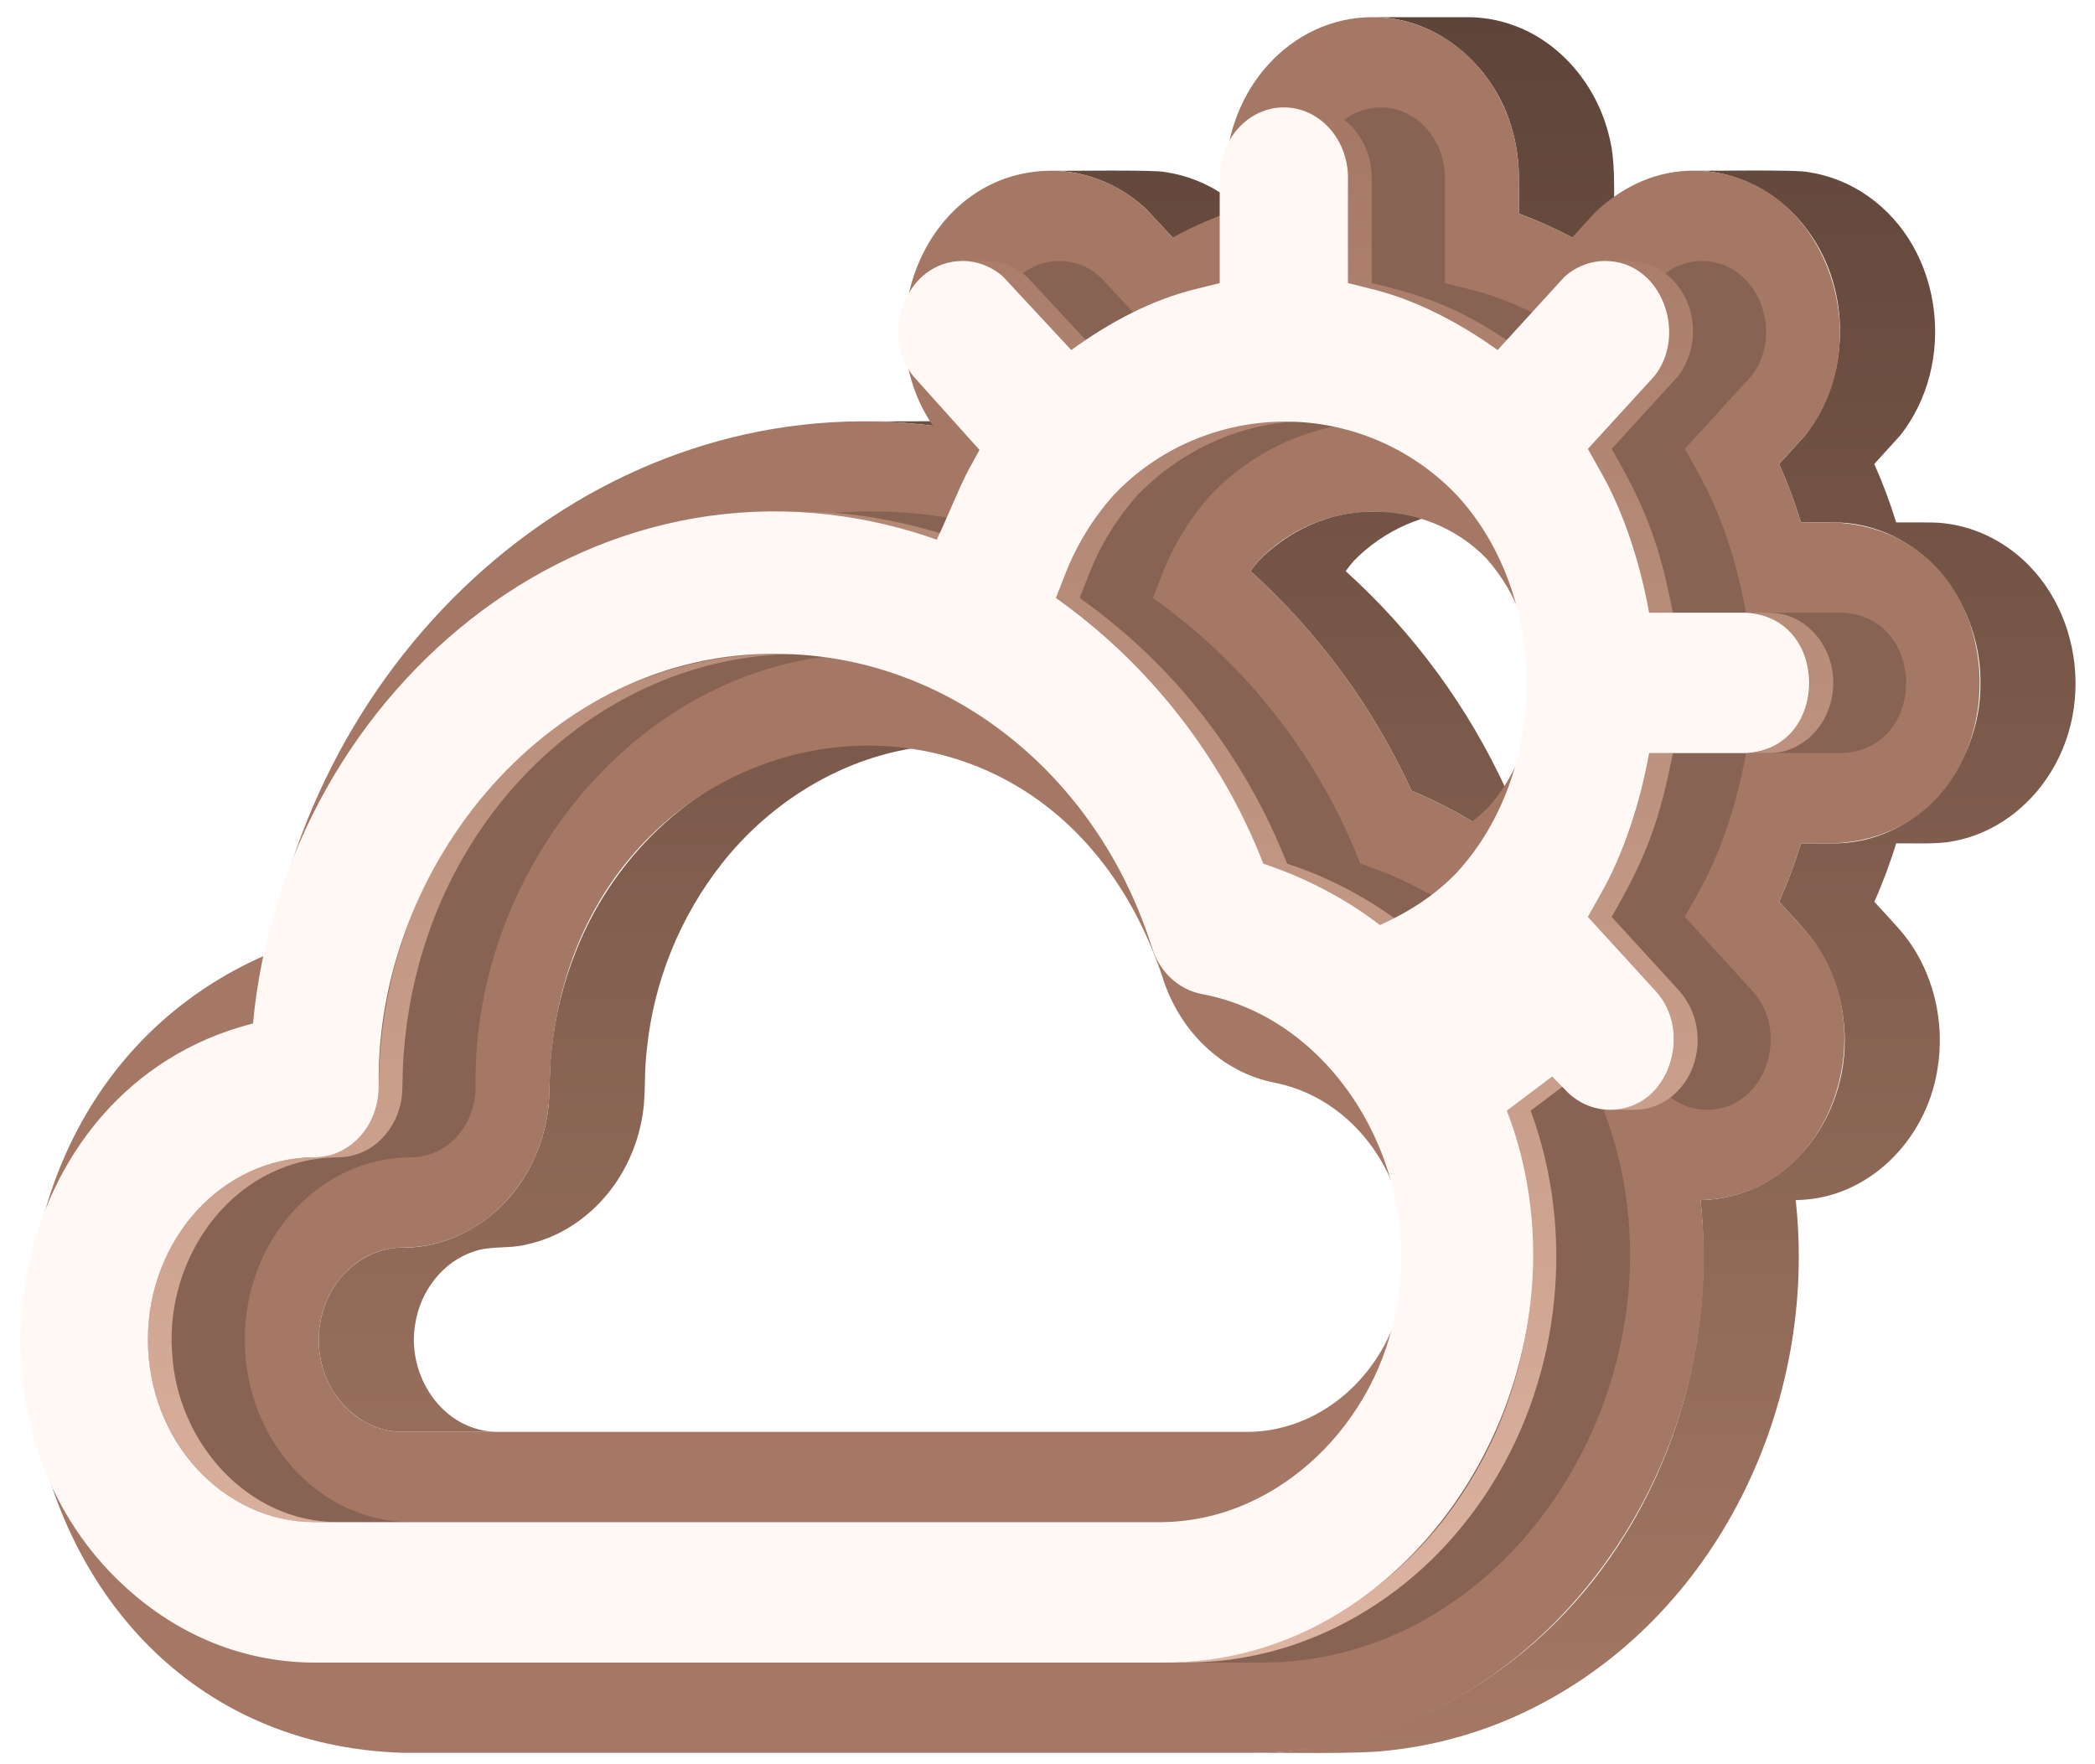 <svg width="95" height="80" viewBox="0 0 95 80" fill="none" xmlns="http://www.w3.org/2000/svg">
<path d="M14.459 60.951C14.475 61.305 14.531 61.656 14.627 61.996C14.906 63.001 15.552 63.865 16.438 64.415C16.658 64.547 16.891 64.655 17.133 64.74L17.135 64.741C17.501 64.865 17.886 64.93 18.273 64.93H22.59C20.077 64.928 18.405 62.362 18.834 60.006C19.061 58.552 20.079 57.201 21.503 56.746C22.263 56.48 23.086 56.636 23.861 56.437C25.627 56.07 27.161 54.89 28.1 53.365L28.101 53.364C28.71 52.373 29.085 51.255 29.197 50.097C29.267 49.266 29.224 48.425 29.331 47.596C29.643 44.501 30.834 41.561 32.764 39.121C34.751 36.621 37.563 34.755 40.694 34.064C41.642 33.853 42.611 33.746 43.583 33.746C43.083 33.752 38.952 33.728 38.567 33.764C37.83 33.804 37.097 33.904 36.377 34.064C31.708 35.084 27.873 38.703 26.131 43.096C25.549 44.536 25.173 46.051 25.014 47.596C24.907 48.425 24.949 49.266 24.88 50.097C24.768 51.255 24.393 52.373 23.784 53.364L23.783 53.366C22.629 55.263 20.52 56.592 18.273 56.573C16.982 56.562 15.772 57.324 15.11 58.413L15.109 58.415C14.644 59.176 14.418 60.06 14.459 60.951Z" fill="url(#paint0_linear_101_664)"/>
<path d="M39.787 19.116C40.629 19.137 41.47 19.2 42.306 19.306H46.623C44.676 19.012 41.188 19.128 39.189 19.107C39.388 19.107 39.588 19.11 39.787 19.116Z" fill="url(#paint1_linear_101_664)"/>
<path d="M47.995 7.751C48.178 7.762 48.36 7.779 48.541 7.805H48.542C49.832 8.003 51.032 8.59 51.979 9.488L53.177 10.77H57.494L56.296 9.488C56.071 9.278 55.832 9.083 55.582 8.904C54.773 8.329 53.84 7.953 52.858 7.805H52.857C52.304 7.683 48.303 7.762 47.658 7.741C47.771 7.741 47.883 7.746 47.995 7.751Z" fill="url(#paint2_linear_101_664)"/>
<path d="M61.205 25.653C61.267 25.576 61.329 25.502 61.393 25.43C62.75 24.04 64.654 23.182 66.605 23.19C65.967 23.207 61.988 23.141 61.452 23.241C59.796 23.433 58.24 24.244 57.076 25.43C56.944 25.579 56.819 25.736 56.703 25.898C59.789 28.684 62.273 32.071 64.003 35.851C64.954 36.249 65.874 36.716 66.757 37.249H71.073C70.632 36.984 70.183 36.733 69.725 36.5C69.264 36.267 68.796 36.051 68.32 35.852C66.59 32.072 64.106 28.684 61.02 25.899C61.08 25.813 61.142 25.733 61.205 25.653Z" fill="url(#paint3_linear_101_664)"/>
<path d="M62.587 0.79C65.326 0.924 67.669 3.028 68.482 5.588C68.687 6.211 68.813 6.858 68.855 7.513C68.893 7.911 68.869 9.269 68.875 9.683C69.703 9.992 70.51 10.354 71.291 10.767H75.608C74.827 10.354 74.02 9.992 73.192 9.683C73.187 8.618 73.253 7.228 72.973 6.202C72.438 3.917 70.771 1.869 68.521 1.108C67.974 0.92 67.403 0.812 66.825 0.786C66.731 0.781 66.637 0.778 66.542 0.779H62.225C62.347 0.778 62.467 0.785 62.587 0.79Z" fill="url(#paint4_linear_101_664)"/>
<path d="M77.131 7.748C79.073 7.845 80.889 8.93 82.009 10.502C83.967 13.185 83.91 17.142 81.846 19.752L80.675 21.04C81.059 21.902 81.391 22.787 81.668 23.689C81.96 23.682 83.258 23.688 83.518 23.7C84.069 23.733 84.613 23.84 85.136 24.018C88.008 24.986 89.838 27.994 89.805 30.965C89.839 33.929 88.018 36.931 85.158 37.907C84.65 38.082 84.121 38.19 83.585 38.227C83.265 38.265 82.005 38.234 81.668 38.244C81.39 39.145 81.059 40.029 80.678 40.891C81.055 41.314 81.898 42.187 82.208 42.637C83.017 43.764 83.504 45.09 83.618 46.472C83.997 50.396 81.233 54.347 77.112 54.419C77.668 59.651 76.494 65.07 73.719 69.549C70.09 75.475 63.694 79.515 56.659 79.484C58.134 79.466 61.568 79.554 62.972 79.378C65.206 79.139 67.381 78.508 69.395 77.512C77.878 73.329 82.445 63.668 81.428 54.419C84.712 54.388 87.33 51.698 87.845 48.549V48.547C88.23 46.367 87.68 44.017 86.265 42.299L86.264 42.297C86.121 42.114 85.168 41.086 84.994 40.892C85.187 40.462 85.361 40.023 85.529 39.583C85.69 39.14 85.847 38.696 85.985 38.244C86.694 38.231 87.876 38.294 88.56 38.146C90.401 37.823 92.013 36.614 92.983 35.035C95.256 31.41 94.03 26.119 90.062 24.264C89.449 23.979 88.793 23.797 88.121 23.724C87.658 23.664 86.461 23.699 85.985 23.69C85.707 22.787 85.376 21.902 84.991 21.04L86.162 19.752C88.731 16.512 88.141 11.314 84.721 8.905C83.914 8.331 82.983 7.954 82.003 7.805C81.431 7.678 77.453 7.76 76.793 7.738C76.906 7.738 77.019 7.743 77.131 7.748Z" fill="url(#paint5_linear_101_664)"/>
<path d="M83.157 38.243H81.668C81.391 39.145 81.06 40.029 80.678 40.891L81.716 42.028C85.678 46.265 83.204 54.295 77.112 54.418C78.608 67.411 68.871 79.629 56.659 79.483H18.273C-1.167 78.873 -4.963 50.614 12.165 43.257C14.952 28.278 28.026 17.487 42.306 19.306C39.203 14.776 41.995 7.781 47.658 7.74C49.269 7.75 50.815 8.375 51.979 9.488L53.177 10.769C53.95 10.349 54.752 9.986 55.577 9.682V8.053C55.577 4.042 58.559 0.779 62.226 0.779C65.893 0.779 68.876 4.042 68.876 8.053V9.684C69.705 9.989 70.512 10.351 71.292 10.767L72.33 9.631C73.675 8.359 75.211 7.738 76.793 7.738C82.686 7.763 85.395 15.374 81.846 19.752L80.675 21.04C81.059 21.902 81.391 22.787 81.668 23.689H83.157C91.978 24.085 91.971 37.851 83.157 38.243ZM63.664 58.417C64.405 54.09 61.791 49.912 57.84 49.104C55.454 48.657 53.466 46.791 52.69 44.234C47.043 27.625 25.218 32.008 24.92 49.309C24.92 53.308 21.938 56.572 18.273 56.572C16.166 56.572 14.454 58.446 14.454 60.752C14.454 63.055 16.166 64.93 18.273 64.93H56.659C60.069 64.867 63.031 62.128 63.664 58.417H63.664ZM67.519 36.577C70.231 33.487 70.221 28.504 67.408 25.329C64.642 22.473 59.859 22.489 57.075 25.43C56.943 25.579 56.819 25.735 56.703 25.898C59.791 28.682 62.275 32.069 64.003 35.851C64.954 36.248 65.874 36.715 66.756 37.249C67.026 37.044 67.281 36.819 67.519 36.577" fill="#A47864"/>
<g style="mix-blend-mode:multiply" opacity="0.4" filter="url(#filter0_f_101_664)">
<path d="M83.541 27.782C87.401 27.956 87.398 33.978 83.541 34.15H79.177C78.76 36.413 78.06 38.663 76.927 40.637L76.4 41.577L79.457 44.922C81.186 46.774 80.102 50.311 77.412 50.326C77.024 50.324 76.641 50.241 76.287 50.082C75.933 49.923 75.616 49.691 75.357 49.403L74.78 48.818L72.727 50.364C77.096 61.831 68.9 75.531 57.043 75.391H18.656C15.72 75.387 12.931 74.356 10.59 72.412C1.718 65.068 4.432 49.301 15.865 46.41C17.31 31.029 31.797 19.178 46.871 24.469C47.346 23.488 47.814 22.264 48.301 21.33L48.81 20.402L45.806 17.056C44.281 15.136 45.476 11.847 48.044 11.833C48.734 11.838 49.397 12.101 49.904 12.571L52.973 15.873C54.707 14.61 56.646 13.573 58.709 13.084L59.702 12.836V8.055C59.702 6.298 61.006 4.87 62.611 4.87C64.215 4.87 65.52 6.298 65.52 8.055V12.833L66.511 13.083C68.588 13.582 70.546 14.615 72.304 15.872L75.322 12.567C75.828 12.099 76.491 11.837 77.18 11.833C79.738 11.843 80.932 15.128 79.419 17.051L76.4 20.356L76.927 21.296C78.059 23.27 78.76 25.52 79.176 27.782L83.541 27.782ZM67.727 59.168C68.908 53.109 65.032 46.234 58.91 45.08C57.831 44.877 56.962 44.06 56.623 42.943C54.118 35.025 47.307 29.69 39.669 29.651C29.416 29.497 21.395 39.191 21.566 49.289C21.566 51.051 20.26 52.479 18.656 52.479C14.49 52.479 11.1 56.19 11.1 60.751C11.1 65.312 14.49 69.022 18.656 69.022H57.065C62.421 68.982 66.91 64.447 67.727 59.168ZM70.459 39.563C74.671 34.965 74.664 27.048 70.477 22.477C69.477 21.42 68.273 20.577 66.938 20C65.603 19.422 64.164 19.122 62.709 19.117C61.254 19.112 59.813 19.403 58.474 19.971C57.135 20.54 55.926 21.375 54.919 22.426C53.961 23.494 53.205 24.727 52.688 26.065L52.278 27.115C56.523 30.126 59.793 34.315 61.684 39.164C63.59 39.791 65.379 40.731 66.977 41.947C68.263 41.362 69.46 40.608 70.459 39.563" fill="#5E4439"/>
</g>
<path d="M6.716 61.144C6.823 64.385 8.88 67.588 12.009 68.646C12.604 68.849 13.224 68.972 13.852 69.009C14.141 69.03 15.037 69.019 15.339 69.022C11.191 69.031 8.028 65.361 7.807 61.366C7.54 58.036 9.324 54.541 12.409 53.127C13.105 52.806 13.848 52.601 14.609 52.519C14.962 52.473 15.32 52.496 15.674 52.458C16.246 52.382 16.78 52.131 17.203 51.739C17.413 51.543 17.597 51.321 17.749 51.077L17.75 51.075C18.006 50.658 18.167 50.19 18.224 49.703C18.274 49.068 18.247 48.427 18.306 47.792C18.438 45.953 18.807 44.14 19.406 42.398C21.891 35.113 28.491 29.61 36.352 29.651C35.614 29.651 34.705 29.64 33.981 29.701C32.448 29.814 30.938 30.138 29.492 30.662C23.97 32.647 19.78 37.536 18.101 43.097L18.1 43.101C17.688 44.459 17.411 45.854 17.275 47.266C17.202 47.987 17.177 48.712 17.169 49.437C17.14 50.259 16.808 51.042 16.235 51.633C15.785 52.097 15.187 52.391 14.544 52.464C13.917 52.489 13.287 52.508 12.675 52.665C9.988 53.281 7.874 55.528 7.096 58.131C6.8 59.107 6.671 60.126 6.716 61.144Z" fill="url(#paint6_linear_101_664)"/>
<path d="M35.671 23.207C37.986 23.247 40.286 23.737 42.478 24.47H43.554C41.335 23.727 39.008 23.237 36.664 23.204C36.382 23.197 35.475 23.201 35.179 23.2C35.343 23.2 35.507 23.201 35.671 23.207Z" fill="url(#paint7_linear_101_664)"/>
<path d="M43.921 11.847C44.253 11.882 44.575 11.978 44.873 12.129C45.062 12.226 45.24 12.343 45.404 12.479C45.406 12.48 45.408 12.481 45.409 12.482C45.443 12.511 45.477 12.54 45.51 12.57L48.58 15.873H49.656L46.586 12.57C46.553 12.54 46.519 12.51 46.484 12.481C46.483 12.48 46.482 12.479 46.481 12.479C46.318 12.344 46.141 12.228 45.953 12.131C45.952 12.131 45.951 12.13 45.95 12.129H45.949C45.834 12.071 45.715 12.021 45.594 11.979L45.592 11.978C45.468 11.936 45.342 11.903 45.213 11.878C44.884 11.803 43.996 11.841 43.65 11.833C43.74 11.835 43.831 11.838 43.921 11.847Z" fill="url(#paint8_linear_101_664)"/>
<path d="M49.955 23.118C49.385 23.855 48.905 24.658 48.526 25.509C48.358 25.878 48.038 26.728 47.885 27.115C52.194 30.178 55.339 34.257 57.29 39.164C58.285 39.491 59.249 39.903 60.173 40.397C61.012 40.856 61.817 41.374 62.584 41.947H63.66C62.894 41.374 62.088 40.856 61.249 40.397C60.326 39.903 59.361 39.491 58.366 39.164C56.413 34.253 53.271 30.18 48.961 27.115C49.193 26.529 49.506 25.668 49.787 25.115C50.268 24.14 50.878 23.236 51.602 22.426C51.864 22.161 52.137 21.909 52.422 21.669L52.424 21.666C53.395 20.849 54.499 20.203 55.688 19.758C56.862 19.322 58.104 19.098 59.356 19.097C58.847 19.1 57.995 19.083 57.498 19.126C56.511 19.201 55.54 19.413 54.612 19.758L54.609 19.759C53.07 20.339 51.676 21.249 50.526 22.426C50.328 22.65 50.136 22.88 49.955 23.118Z" fill="url(#paint9_linear_101_664)"/>
<path d="M58.484 4.884C59.765 5.001 60.796 6.086 61.047 7.318C61.201 7.686 61.099 12.334 61.127 12.833C62.211 13.095 63.363 13.398 64.382 13.845C65.623 14.355 66.808 15.107 67.911 15.872H68.987C67.883 15.107 66.701 14.356 65.458 13.845C64.44 13.398 63.285 13.094 62.203 12.833V8.055C62.202 7.733 62.157 7.413 62.07 7.103C61.947 6.673 61.738 6.273 61.456 5.926C61.388 5.845 61.317 5.767 61.242 5.692C60.796 5.244 60.211 4.96 59.583 4.886C59.381 4.858 58.436 4.874 58.217 4.87C58.307 4.872 58.396 4.875 58.484 4.884Z" fill="url(#paint10_linear_101_664)"/>
<path d="M68.464 50.734C70.338 56.162 69.631 62.408 66.598 67.284C63.638 72.113 58.384 75.422 52.65 75.391C53.806 75.401 55.041 75.393 56.178 75.195C59.952 74.605 63.419 72.546 65.911 69.674C66.567 68.918 67.162 68.112 67.689 67.261C70.779 62.277 71.439 55.869 69.41 50.364L71.462 48.818H70.386L68.334 50.364C68.379 50.487 68.422 50.61 68.464 50.734Z" fill="url(#paint11_linear_101_664)"/>
<path d="M75.217 13.268C75.914 14.417 75.843 15.981 75.025 17.051L72.007 20.356C72.644 21.464 73.284 22.65 73.723 23.849C74.208 25.094 74.522 26.47 74.783 27.782H75.859C75.598 26.468 75.284 25.095 74.799 23.849C74.361 22.651 73.72 21.463 73.083 20.356L76.102 17.051C76.435 16.599 76.652 16.072 76.735 15.517C76.817 14.961 76.762 14.394 76.575 13.864L76.574 13.862C76.361 13.251 75.965 12.72 75.441 12.342C75.222 12.189 74.984 12.066 74.732 11.979C74.218 11.772 73.333 11.844 72.787 11.833C73.782 11.827 74.719 12.419 75.217 13.268Z" fill="url(#paint12_linear_101_664)"/>
<path d="M75.165 45.039C76.749 46.946 75.662 50.29 73.019 50.326C73.407 50.314 74.269 50.363 74.637 50.271C75.622 50.077 76.424 49.306 76.764 48.376C76.837 48.179 76.892 47.976 76.928 47.769V47.768C77.015 47.29 76.998 46.799 76.879 46.329C76.76 45.858 76.543 45.418 76.24 45.038C76.208 44.999 76.174 44.96 76.14 44.922L73.083 41.577C73.732 40.45 74.379 39.244 74.822 38.023L74.823 38.021C75.294 36.796 75.603 35.44 75.859 34.15H74.783C74.525 35.442 74.218 36.795 73.746 38.023C73.304 39.243 72.656 40.451 72.007 41.577L75.064 44.922C75.099 44.96 75.132 44.999 75.165 45.039Z" fill="url(#paint13_linear_101_664)"/>
<path d="M79.415 27.796C81.021 27.942 82.151 29.559 82.053 31.112C82.019 32.666 80.762 34.167 79.148 34.15C79.408 34.145 80.319 34.168 80.559 34.129C81.42 34.026 82.185 33.478 82.634 32.748L82.635 32.746C82.88 32.341 83.04 31.89 83.103 31.42C83.166 30.95 83.131 30.473 83.001 30.017C82.85 29.485 82.566 28.999 82.176 28.607C82.009 28.442 81.823 28.297 81.622 28.174C81.62 28.173 81.619 28.173 81.617 28.172C81.451 28.073 81.275 27.991 81.093 27.927L81.091 27.927C80.579 27.721 79.693 27.794 79.148 27.782C79.237 27.784 79.327 27.788 79.415 27.796Z" fill="url(#paint14_linear_101_664)"/>
<path d="M79.148 27.782C83.008 27.956 83.005 33.978 79.148 34.15H74.783C74.366 36.413 73.666 38.663 72.534 40.637L72.007 41.577L75.064 44.922C76.793 46.774 75.709 50.311 73.019 50.326C72.631 50.324 72.247 50.241 71.893 50.082C71.539 49.923 71.222 49.691 70.963 49.403L70.386 48.818L68.334 50.364C72.702 61.831 64.507 75.531 52.649 75.391H14.263C11.326 75.387 8.537 74.356 6.197 72.412C-2.676 65.068 0.039 49.301 11.472 46.41C12.916 31.029 27.404 19.178 42.478 24.469C42.953 23.488 43.421 22.264 43.907 21.33L44.416 20.402L41.413 17.056C39.888 15.136 41.083 11.847 43.65 11.833C44.341 11.838 45.004 12.101 45.511 12.571L48.58 15.873C50.314 14.61 52.253 13.573 54.315 13.084L55.309 12.836V8.055C55.309 6.298 56.613 4.87 58.217 4.87C59.822 4.87 61.126 6.298 61.126 8.055V12.833L62.118 13.083C64.194 13.582 66.153 14.615 67.911 15.872L70.929 12.567C71.435 12.099 72.098 11.837 72.787 11.833C75.345 11.843 76.538 15.128 75.026 17.051L72.007 20.356L72.534 21.296C73.666 23.27 74.367 25.52 74.783 27.782L79.148 27.782ZM63.333 59.168C64.514 53.109 60.639 46.234 54.517 45.08C53.437 44.877 52.568 44.06 52.229 42.943C49.725 35.025 42.913 29.69 35.275 29.651C25.022 29.497 17.001 39.191 17.172 49.289C17.172 51.051 15.867 52.479 14.262 52.479C10.097 52.479 6.707 56.19 6.707 60.751C6.707 65.312 10.097 69.022 14.262 69.022H52.671C58.027 68.982 62.515 64.447 63.333 59.168ZM66.065 39.563C70.277 34.965 70.27 27.048 66.083 22.477C65.083 21.42 63.879 20.577 62.544 20C61.209 19.422 59.77 19.122 58.315 19.117C56.86 19.112 55.42 19.403 54.081 19.971C52.742 20.54 51.532 21.375 50.526 22.426C49.567 23.494 48.811 24.727 48.294 26.065L47.884 27.115C52.129 30.126 55.399 34.315 57.29 39.164C59.197 39.791 60.986 40.731 62.583 41.947C63.869 41.362 65.066 40.608 66.065 39.563" fill="#FFF8F5"/>
<defs>
<filter id="filter0_f_101_664" x="2.321" y="1.87" width="87.114" height="76.522" filterUnits="userSpaceOnUse" color-interpolation-filters="sRGB">
<feFlood flood-opacity="0" result="BackgroundImageFix"/>
<feBlend mode="normal" in="SourceGraphic" in2="BackgroundImageFix" result="shape"/>
<feGaussianBlur stdDeviation="1.5" result="effect1_foregroundBlur_101_664"/>
</filter>
<linearGradient id="paint0_linear_101_664" x1="54.286" y1="0.779" x2="54.286" y2="79.49" gradientUnits="userSpaceOnUse">
<stop stop-color="#5E4439"/>
<stop offset="1" stop-color="#A47864"/>
</linearGradient>
<linearGradient id="paint1_linear_101_664" x1="54.286" y1="0.779" x2="54.286" y2="79.49" gradientUnits="userSpaceOnUse">
<stop stop-color="#5E4439"/>
<stop offset="1" stop-color="#A47864"/>
</linearGradient>
<linearGradient id="paint2_linear_101_664" x1="54.286" y1="0.779" x2="54.286" y2="79.49" gradientUnits="userSpaceOnUse">
<stop stop-color="#5E4439"/>
<stop offset="1" stop-color="#A47864"/>
</linearGradient>
<linearGradient id="paint3_linear_101_664" x1="54.286" y1="0.779" x2="54.286" y2="79.49" gradientUnits="userSpaceOnUse">
<stop stop-color="#5E4439"/>
<stop offset="1" stop-color="#A47864"/>
</linearGradient>
<linearGradient id="paint4_linear_101_664" x1="54.286" y1="0.779" x2="54.286" y2="79.49" gradientUnits="userSpaceOnUse">
<stop stop-color="#5E4439"/>
<stop offset="1" stop-color="#A47864"/>
</linearGradient>
<linearGradient id="paint5_linear_101_664" x1="54.286" y1="0.779" x2="54.286" y2="79.49" gradientUnits="userSpaceOnUse">
<stop stop-color="#5E4439"/>
<stop offset="1" stop-color="#A47864"/>
</linearGradient>
<linearGradient id="paint6_linear_101_664" x1="44.92" y1="4.869" x2="44.92" y2="75.394" gradientUnits="userSpaceOnUse">
<stop stop-color="#A47864"/>
<stop offset="1" stop-color="#DEB5A2"/>
</linearGradient>
<linearGradient id="paint7_linear_101_664" x1="44.92" y1="4.869" x2="44.92" y2="75.394" gradientUnits="userSpaceOnUse">
<stop stop-color="#A47864"/>
<stop offset="1" stop-color="#DEB5A2"/>
</linearGradient>
<linearGradient id="paint8_linear_101_664" x1="44.92" y1="4.869" x2="44.92" y2="75.394" gradientUnits="userSpaceOnUse">
<stop stop-color="#A47864"/>
<stop offset="1" stop-color="#DEB5A2"/>
</linearGradient>
<linearGradient id="paint9_linear_101_664" x1="44.92" y1="4.869" x2="44.92" y2="75.394" gradientUnits="userSpaceOnUse">
<stop stop-color="#A47864"/>
<stop offset="1" stop-color="#DEB5A2"/>
</linearGradient>
<linearGradient id="paint10_linear_101_664" x1="44.92" y1="4.869" x2="44.92" y2="75.394" gradientUnits="userSpaceOnUse">
<stop stop-color="#A47864"/>
<stop offset="1" stop-color="#DEB5A2"/>
</linearGradient>
<linearGradient id="paint11_linear_101_664" x1="44.92" y1="4.869" x2="44.92" y2="75.394" gradientUnits="userSpaceOnUse">
<stop stop-color="#A47864"/>
<stop offset="1" stop-color="#DEB5A2"/>
</linearGradient>
<linearGradient id="paint12_linear_101_664" x1="44.92" y1="4.869" x2="44.92" y2="75.394" gradientUnits="userSpaceOnUse">
<stop stop-color="#A47864"/>
<stop offset="1" stop-color="#DEB5A2"/>
</linearGradient>
<linearGradient id="paint13_linear_101_664" x1="44.92" y1="4.869" x2="44.92" y2="75.394" gradientUnits="userSpaceOnUse">
<stop stop-color="#A47864"/>
<stop offset="1" stop-color="#DEB5A2"/>
</linearGradient>
<linearGradient id="paint14_linear_101_664" x1="44.92" y1="4.869" x2="44.92" y2="75.394" gradientUnits="userSpaceOnUse">
<stop stop-color="#A47864"/>
<stop offset="1" stop-color="#DEB5A2"/>
</linearGradient>
</defs>
</svg>
